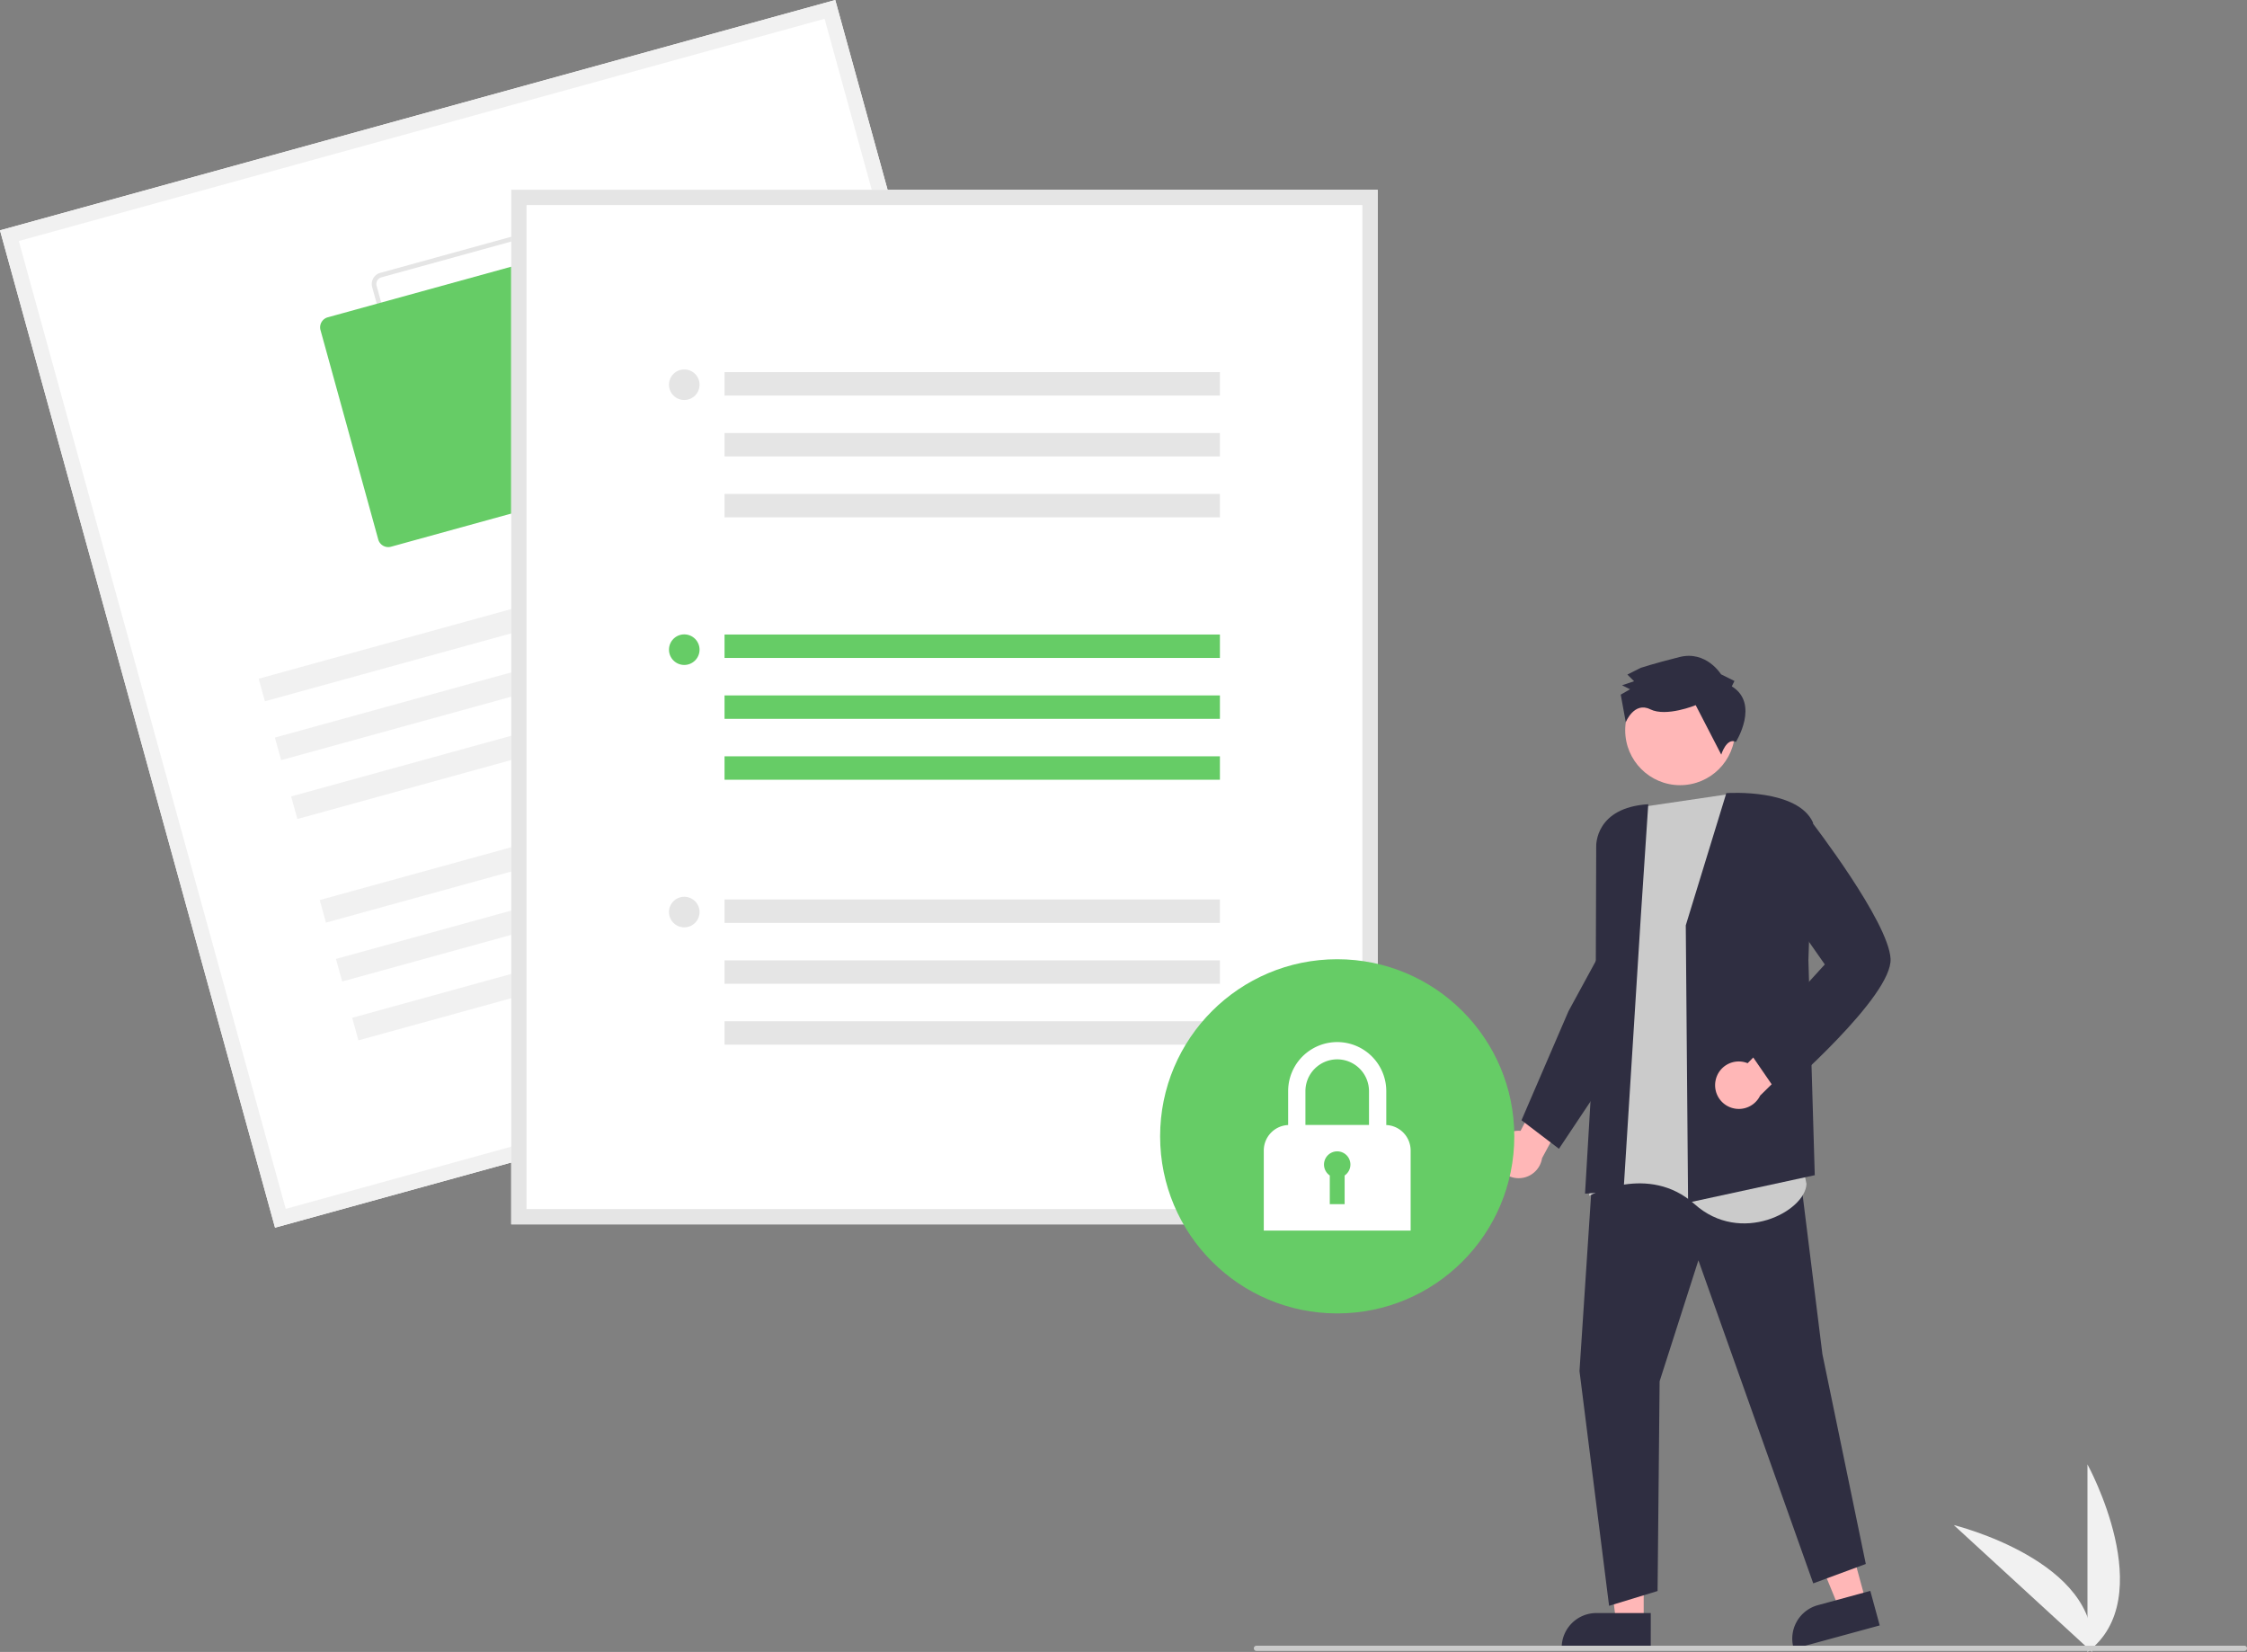 <svg xmlns="http://www.w3.org/2000/svg" data-name="Layer 1" width="866.524" height="637.056" viewBox="0 0 866.524 637.056" xmlns:xlink="http://www.w3.org/1999/xlink"><rect x="0" y="0" width="866.524" height="637.056" fill="#808080" stroke="none"/><path d="M971.738,768.528v-72.34S999.93,747.474,971.738,768.528Z" transform="translate(-166.738 -131.472)" fill="#f1f1f1"/><path d="M973.48,768.515,920.19,719.594S977.035,733.51,973.48,768.515Z" transform="translate(-166.738 -131.472)" fill="#f1f1f1"/><path d="M743.266,577.442a9.095,9.095,0,0,1,9.851-9.872l9.607-18.431,12.624,3.106-13.932,25.838a9.145,9.145,0,0,1-18.15-.641Z" transform="translate(-166.738 -131.472)" fill="#ffb7b7"/><polygon points="633.871 625.527 623.218 625.526 618.15 584.437 633.873 584.438 633.871 625.527" fill="#ffb7b7"/><path d="M803.326,767.325l-34.349-.001v-.434a13.37,13.37,0,0,1,13.37-13.369h.001l20.979.001Z" transform="translate(-166.738 -131.472)" fill="#2f2e41"/><polygon points="719.549 617.569 709.271 620.371 693.57 582.063 708.739 577.927 719.549 617.569" fill="#ffb7b7"/><path d="M891.625,758.288,858.486,767.325l-.114-.419a13.37,13.37,0,0,1,9.381-16.416l.001-0L887.993,744.97Z" transform="translate(-166.738 -131.472)" fill="#2f2e41"/><polygon points="614.423 448.033 609.109 528.727 620.524 619.261 639.221 613.554 640.009 532.663 654.966 486.018 699.25 610.602 719.521 603.123 702.792 522.232 693.345 446.262 614.423 448.033" fill="#2f2e41"/><path d="M832.823,437.806,801.337,442.449,789.994,453.667l-3.522,40.307,2.187,35.702-9.119,62.959s22.93-12.729,40.701,3.205,42.635,2.816,43.147-7.784Z" transform="translate(-166.738 -131.472)" fill="#cbcbcb"/><path d="M816.834,488.357l-0-.045,15.641-50.984.202-.013c1.113-.072,27.337-1.618,33.202,11.33l.028.062-1.782,52.983,2.454,82.979-48.501,10.505-.353.077Z" transform="translate(-166.738 -131.472)" fill="#2f2e41"/><path d="M799.501,484.833l2.869-43.221c-20.407,1.269-20.099,15.738-20.076,16.369l-.223,64.65-4.087,69.164,14.86-1.114Z" transform="translate(-166.738 -131.472)" fill="#2f2e41"/><path d="M753.485,563.477l18.117-42.047L784.248,498.208l6.602,41.889-22.922,34.384Z" transform="translate(-166.738 -131.472)" fill="#2f2e41"/><path d="M828.36,548.006a9.095,9.095,0,0,1,12.325-6.526l14.616-14.777,11.146,6.692L845.514,553.973A9.145,9.145,0,0,1,828.36,548.006Z" transform="translate(-166.738 -131.472)" fill="#ffb7b7"/><path d="M840.651,536.085,870.452,503.393,850.726,475.244l2.03-13.762L864.383,447.12l.227.293c1.239,1.604,30.362,39.439,31.198,53.763.839,14.376-41.021,50.742-42.803,52.282l-.248.214Z" transform="translate(-166.738 -131.472)" fill="#2f2e41"/><circle cx="647.916" cy="281.612" r="21.181" fill="#ffb7b7"/><path d="M834.576,396.15l1.027-2.067-5.167-2.567s-5.7-9.274-16.014-6.668-14.955,4.166-14.955,4.166l-5.154,2.593,2.587,2.574-4.64,1.56,3.1,1.54-3.607,2.073,1.942,10.628s3.225-8.061,9.425-4.981,17.541-1.592,17.541-1.592l9.853,19.069s2.033-6.684,5.657-4.902C836.171,417.577,845.43,402.831,834.576,396.15Z" transform="translate(-166.738 -131.472)" fill="#2f2e41"/><path d="M594.907,516.07,272.805,604.901,166.738,220.303l322.102-88.831Z" transform="translate(-166.738 -131.472)" fill="#fff"/><path d="M594.907,516.07,272.805,604.901,166.738,220.303l322.102-88.831ZM276.92,597.651l310.738-85.697-102.932-373.233-310.738,85.697Z" transform="translate(-166.738 -131.472)" fill="#f1f1f1"/><path d="M418.744,303.765l-80.741,22.267a4.46,4.46,0,0,1-5.479-3.11l-22.267-80.741a4.46,4.46,0,0,1,3.11-5.479l80.741-22.267a4.46,4.46,0,0,1,5.479,3.11l22.267,80.741A4.46,4.46,0,0,1,418.744,303.765ZM313.841,238.42a2.676,2.676,0,0,0-1.866,3.288l22.267,80.741a2.676,2.676,0,0,0,3.288,1.866l80.741-22.267a2.676,2.676,0,0,0,1.866-3.288l-22.267-80.741a2.676,2.676,0,0,0-3.288-1.866Z" transform="translate(-166.738 -131.472)" fill="#e5e5e5"/><path d="M398.277,320.039l-80.741,22.267a4.014,4.014,0,0,1-4.931-2.799L290.337,258.766a4.014,4.014,0,0,1,2.799-4.931l80.741-22.267a4.014,4.014,0,0,1,4.931,2.799l22.267,80.741A4.014,4.014,0,0,1,398.277,320.039Z" transform="translate(-166.738 -131.472)" fill="#66cc66"/><rect x="263.489" y="361.969" width="233.728" height="9.032" transform="translate(-250.484 -17.161) rotate(-15.418)" fill="#f1f1f1"/><rect x="269.75" y="384.671" width="233.728" height="9.032" transform="translate(-256.294 -14.68) rotate(-15.418)" fill="#f1f1f1"/><rect x="276.011" y="407.372" width="233.728" height="9.032" transform="translate(-262.104 -12.198) rotate(-15.418)" fill="#f1f1f1"/><rect x="287.03" y="447.328" width="233.728" height="9.032" transform="translate(-272.33 -7.831) rotate(-15.418)" fill="#f1f1f1"/><rect x="293.291" y="470.03" width="233.728" height="9.032" transform="translate(-278.14 -5.349) rotate(-15.418)" fill="#f1f1f1"/><rect x="299.552" y="492.732" width="233.728" height="9.032" transform="translate(-283.951 -2.868) rotate(-15.418)" fill="#f1f1f1"/><path d="M698.014,603.616H363.887V204.661H698.014Z" transform="translate(-166.738 -131.472)" fill="#fff"/><path d="M698.014,603.616H363.887V204.661H698.014Zm-328.233-5.895H692.12V210.555H369.782Z" transform="translate(-166.738 -131.472)" fill="#e5e5e5"/><rect x="279.408" y="244.695" width="191.034" height="9.032" fill="#66cc66"/><rect x="279.408" y="268.178" width="191.034" height="9.032" fill="#66cc66"/><rect x="279.408" y="291.661" width="191.034" height="9.032" fill="#66cc66"/><circle cx="263.877" cy="250.534" r="5.895" fill="#66cc66"/><rect x="279.408" y="143.505" width="191.034" height="9.032" fill="#e5e5e5"/><rect x="279.408" y="166.989" width="191.034" height="9.032" fill="#e5e5e5"/><rect x="279.408" y="190.472" width="191.034" height="9.032" fill="#e5e5e5"/><circle cx="263.877" cy="148.362" r="5.895" fill="#e5e5e5"/><rect x="279.408" y="346.867" width="191.034" height="9.032" fill="#e5e5e5"/><rect x="279.408" y="370.35" width="191.034" height="9.032" fill="#e5e5e5"/><rect x="279.408" y="393.833" width="191.034" height="9.032" fill="#e5e5e5"/><circle cx="263.877" cy="351.723" r="5.895" fill="#e5e5e5"/><circle cx="515.677" cy="438.205" r="68.293" fill="#66cc66"/><path d="M701.336,565.32V552.253a18.921,18.921,0,1,0-37.842,0v13.067a9.838,9.838,0,0,0-9.396,9.823v30.879h56.634V575.144A9.838,9.838,0,0,0,701.336,565.32ZM682.415,539.994a12.273,12.273,0,0,1,12.258,12.259v13.044H670.157V552.253A12.273,12.273,0,0,1,682.415,539.994Z" transform="translate(-166.738 -131.472)" fill="#fff"/><path d="M687.506,580.569a5.091,5.091,0,1,0-7.954,4.207v11.065H685.278v-11.065A5.084,5.084,0,0,0,687.506,580.569Z" transform="translate(-166.738 -131.472)" fill="#66cc66"/><path d="M1032.262,768.122h-381a1,1,0,0,1,0-2h381a1,1,0,0,1,0,2Z" transform="translate(-166.738 -131.472)" fill="#cbcbcb"/></svg>